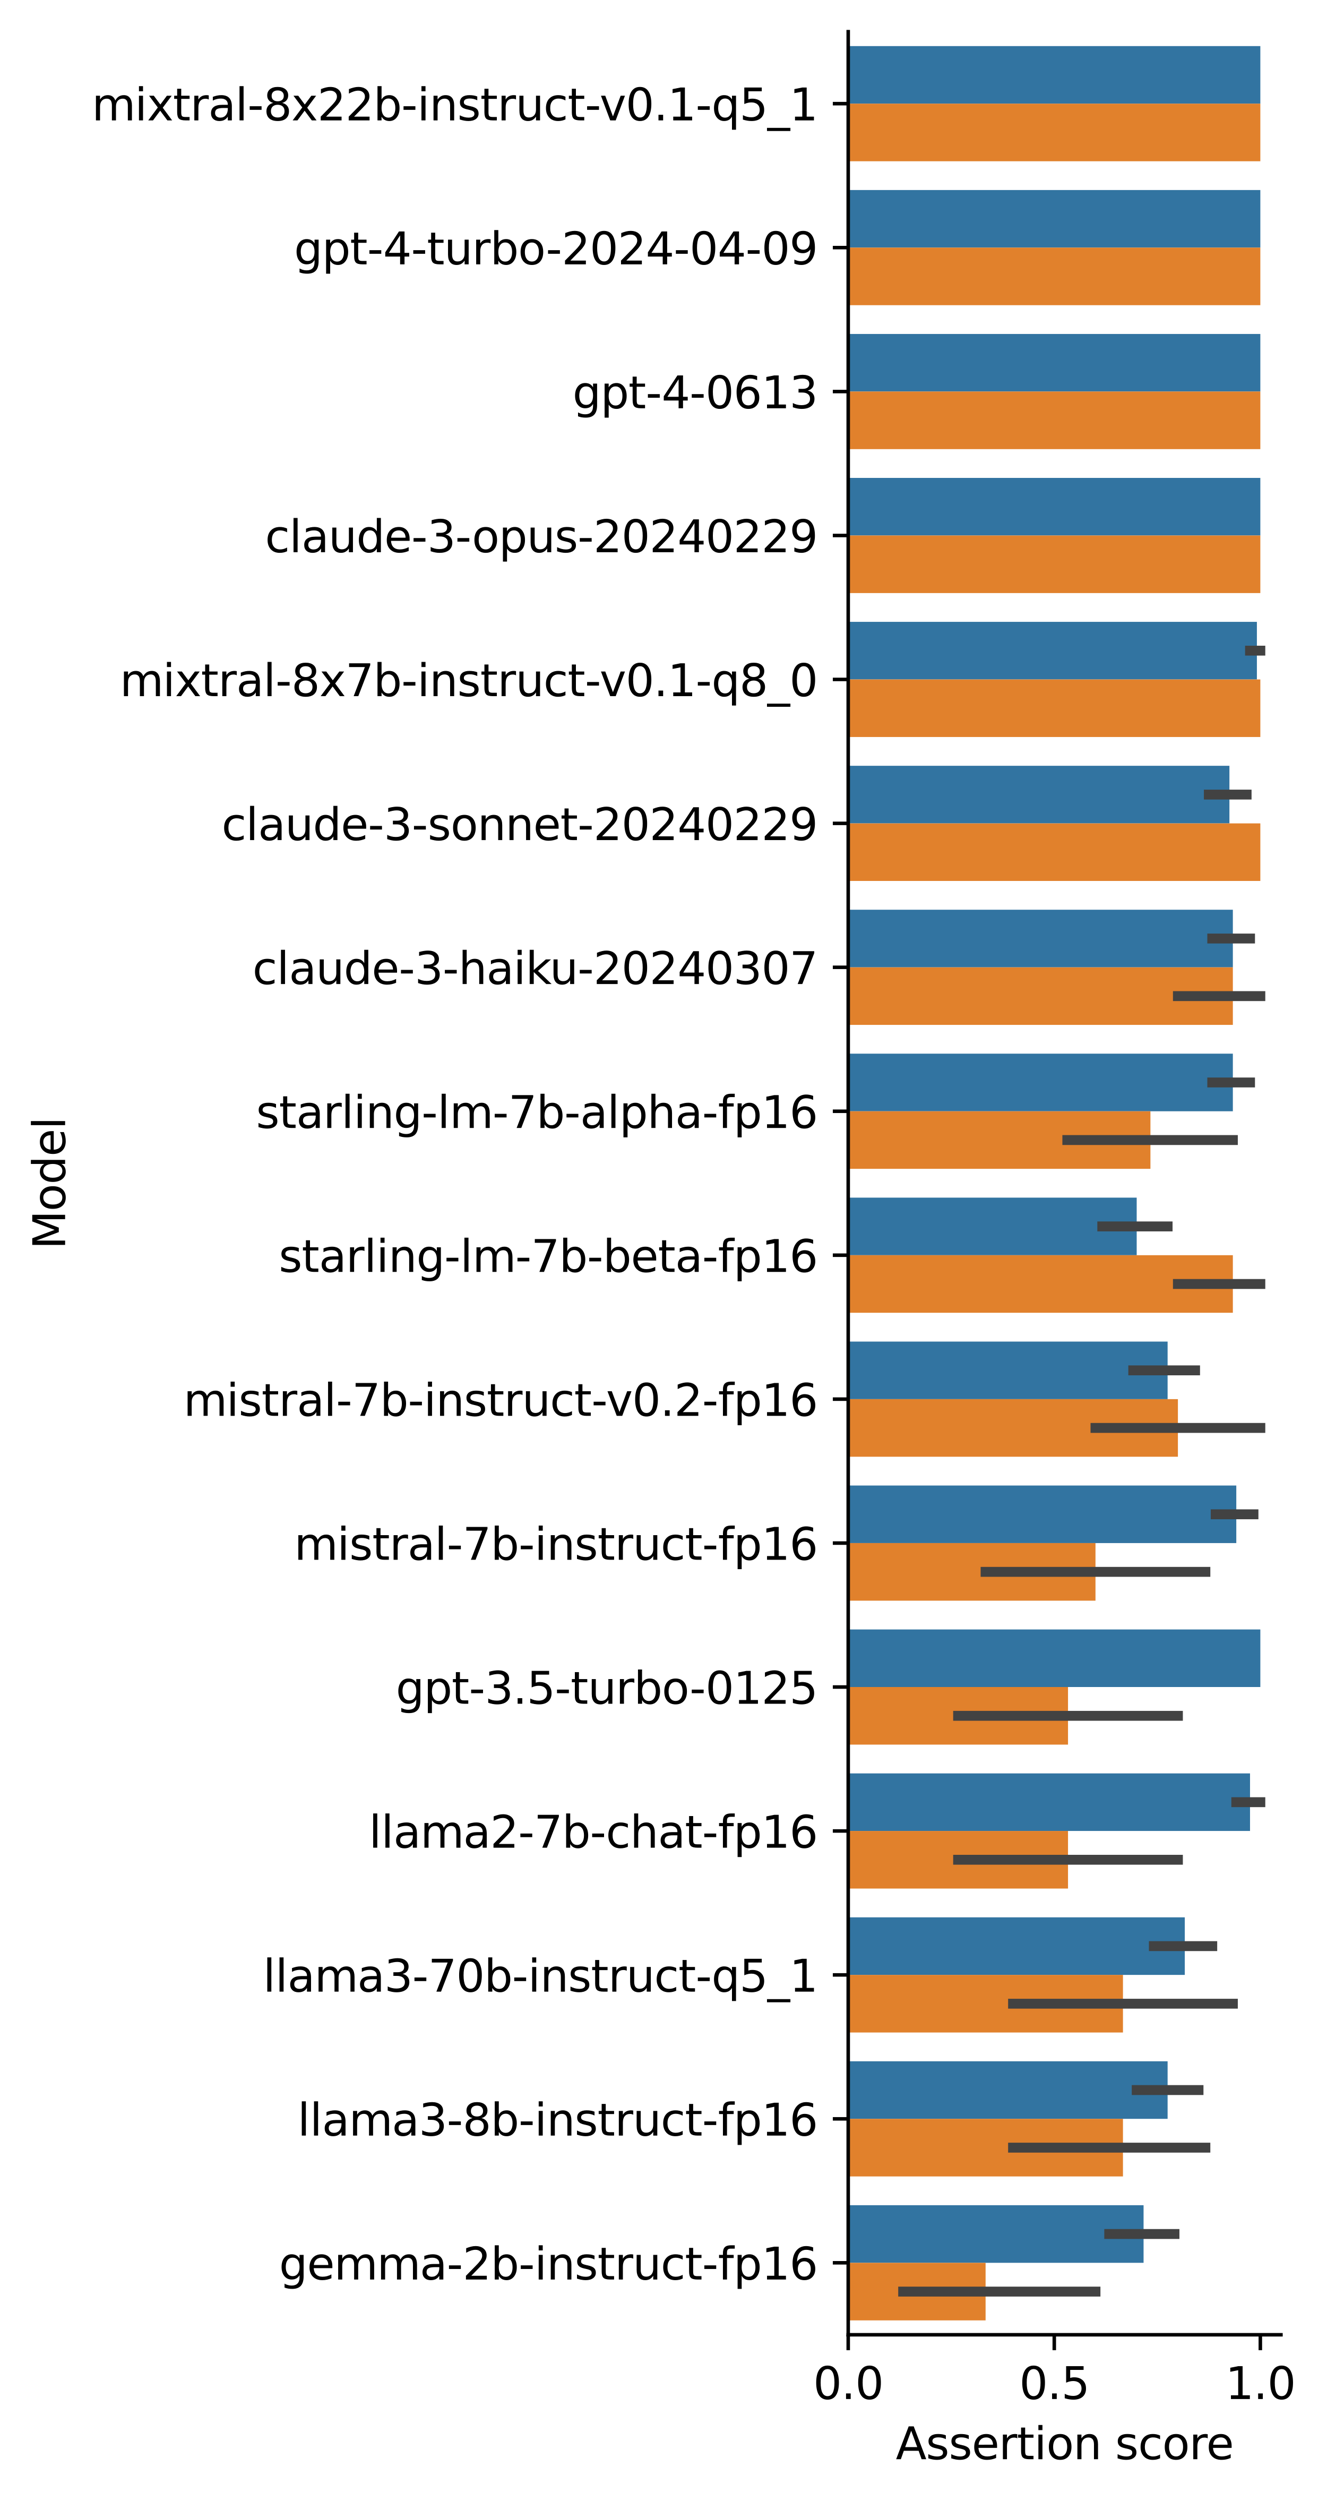 <?xml version="1.0" encoding="utf-8" standalone="no"?>
<!DOCTYPE svg PUBLIC "-//W3C//DTD SVG 1.1//EN"
  "http://www.w3.org/Graphics/SVG/1.1/DTD/svg11.dtd">
<svg xmlns:xlink="http://www.w3.org/1999/xlink" width="301.603pt" height="567.996pt" viewBox="0 0 301.603 567.996" xmlns="http://www.w3.org/2000/svg" version="1.1">
 <defs>
  <style type="text/css">*{stroke-linejoin: round; stroke-linecap: butt}</style>
 </defs>
 <g id="figure_1">
  <g id="patch_1">
   <path d="M 0 567.996 
L 301.603 567.996 
L 301.603 0 
L 0 0 
z
" style="fill: #ffffff"/>
  </g>
  <g id="axes_1">
   <g id="patch_2">
    <path d="M 192.784 530.44 
L 291.134 530.44 
L 291.134 7.2 
L 192.784 7.2 
z
" style="fill: #ffffff"/>
   </g>
   <g id="patch_3">
    <path d="M 192.784 10.47 
L 286.451 10.47 
L 286.451 23.551 
L 192.784 23.551 
z
" clip-path="url(#p55abc0e330)" style="fill: #3274a1"/>
   </g>
   <g id="patch_4">
    <path d="M 192.784 43.173 
L 286.451 43.173 
L 286.451 56.254 
L 192.784 56.254 
z
" clip-path="url(#p55abc0e330)" style="fill: #3274a1"/>
   </g>
   <g id="patch_5">
    <path d="M 192.784 75.875 
L 286.451 75.875 
L 286.451 88.956 
L 192.784 88.956 
z
" clip-path="url(#p55abc0e330)" style="fill: #3274a1"/>
   </g>
   <g id="patch_6">
    <path d="M 192.784 108.578 
L 286.451 108.578 
L 286.451 121.659 
L 192.784 121.659 
z
" clip-path="url(#p55abc0e330)" style="fill: #3274a1"/>
   </g>
   <g id="patch_7">
    <path d="M 192.784 141.28 
L 285.67 141.28 
L 285.67 154.361 
L 192.784 154.361 
z
" clip-path="url(#p55abc0e330)" style="fill: #3274a1"/>
   </g>
   <g id="patch_8">
    <path d="M 192.784 173.983 
L 279.426 173.983 
L 279.426 187.064 
L 192.784 187.064 
z
" clip-path="url(#p55abc0e330)" style="fill: #3274a1"/>
   </g>
   <g id="patch_9">
    <path d="M 192.784 206.685 
L 280.207 206.685 
L 280.207 219.766 
L 192.784 219.766 
z
" clip-path="url(#p55abc0e330)" style="fill: #3274a1"/>
   </g>
   <g id="patch_10">
    <path d="M 192.784 239.388 
L 280.207 239.388 
L 280.207 252.469 
L 192.784 252.469 
z
" clip-path="url(#p55abc0e330)" style="fill: #3274a1"/>
   </g>
   <g id="patch_11">
    <path d="M 192.784 272.09 
L 258.351 272.09 
L 258.351 285.171 
L 192.784 285.171 
z
" clip-path="url(#p55abc0e330)" style="fill: #3274a1"/>
   </g>
   <g id="patch_12">
    <path d="M 192.784 304.793 
L 265.376 304.793 
L 265.376 317.874 
L 192.784 317.874 
z
" clip-path="url(#p55abc0e330)" style="fill: #3274a1"/>
   </g>
   <g id="patch_13">
    <path d="M 192.784 337.495 
L 280.987 337.495 
L 280.987 350.576 
L 192.784 350.576 
z
" clip-path="url(#p55abc0e330)" style="fill: #3274a1"/>
   </g>
   <g id="patch_14">
    <path d="M 192.784 370.198 
L 286.451 370.198 
L 286.451 383.279 
L 192.784 383.279 
z
" clip-path="url(#p55abc0e330)" style="fill: #3274a1"/>
   </g>
   <g id="patch_15">
    <path d="M 192.784 402.9 
L 284.109 402.9 
L 284.109 415.981 
L 192.784 415.981 
z
" clip-path="url(#p55abc0e330)" style="fill: #3274a1"/>
   </g>
   <g id="patch_16">
    <path d="M 192.784 435.603 
L 269.279 435.603 
L 269.279 448.684 
L 192.784 448.684 
z
" clip-path="url(#p55abc0e330)" style="fill: #3274a1"/>
   </g>
   <g id="patch_17">
    <path d="M 192.784 468.305 
L 265.376 468.305 
L 265.376 481.386 
L 192.784 481.386 
z
" clip-path="url(#p55abc0e330)" style="fill: #3274a1"/>
   </g>
   <g id="patch_18">
    <path d="M 192.784 501.008 
L 259.912 501.008 
L 259.912 514.089 
L 192.784 514.089 
z
" clip-path="url(#p55abc0e330)" style="fill: #3274a1"/>
   </g>
   <g id="patch_19">
    <path d="M 192.784 23.551 
L 286.451 23.551 
L 286.451 36.632 
L 192.784 36.632 
z
" clip-path="url(#p55abc0e330)" style="fill: #e1812c"/>
   </g>
   <g id="patch_20">
    <path d="M 192.784 56.254 
L 286.451 56.254 
L 286.451 69.335 
L 192.784 69.335 
z
" clip-path="url(#p55abc0e330)" style="fill: #e1812c"/>
   </g>
   <g id="patch_21">
    <path d="M 192.784 88.956 
L 286.451 88.956 
L 286.451 102.037 
L 192.784 102.037 
z
" clip-path="url(#p55abc0e330)" style="fill: #e1812c"/>
   </g>
   <g id="patch_22">
    <path d="M 192.784 121.659 
L 286.451 121.659 
L 286.451 134.74 
L 192.784 134.74 
z
" clip-path="url(#p55abc0e330)" style="fill: #e1812c"/>
   </g>
   <g id="patch_23">
    <path d="M 192.784 154.361 
L 286.451 154.361 
L 286.451 167.442 
L 192.784 167.442 
z
" clip-path="url(#p55abc0e330)" style="fill: #e1812c"/>
   </g>
   <g id="patch_24">
    <path d="M 192.784 187.064 
L 286.451 187.064 
L 286.451 200.145 
L 192.784 200.145 
z
" clip-path="url(#p55abc0e330)" style="fill: #e1812c"/>
   </g>
   <g id="patch_25">
    <path d="M 192.784 219.766 
L 280.207 219.766 
L 280.207 232.847 
L 192.784 232.847 
z
" clip-path="url(#p55abc0e330)" style="fill: #e1812c"/>
   </g>
   <g id="patch_26">
    <path d="M 192.784 252.469 
L 261.473 252.469 
L 261.473 265.55 
L 192.784 265.55 
z
" clip-path="url(#p55abc0e330)" style="fill: #e1812c"/>
   </g>
   <g id="patch_27">
    <path d="M 192.784 285.171 
L 280.207 285.171 
L 280.207 298.252 
L 192.784 298.252 
z
" clip-path="url(#p55abc0e330)" style="fill: #e1812c"/>
   </g>
   <g id="patch_28">
    <path d="M 192.784 317.874 
L 267.718 317.874 
L 267.718 330.955 
L 192.784 330.955 
z
" clip-path="url(#p55abc0e330)" style="fill: #e1812c"/>
   </g>
   <g id="patch_29">
    <path d="M 192.784 350.576 
L 248.984 350.576 
L 248.984 363.657 
L 192.784 363.657 
z
" clip-path="url(#p55abc0e330)" style="fill: #e1812c"/>
   </g>
   <g id="patch_30">
    <path d="M 192.784 383.279 
L 242.74 383.279 
L 242.74 396.36 
L 192.784 396.36 
z
" clip-path="url(#p55abc0e330)" style="fill: #e1812c"/>
   </g>
   <g id="patch_31">
    <path d="M 192.784 415.981 
L 242.74 415.981 
L 242.74 429.062 
L 192.784 429.062 
z
" clip-path="url(#p55abc0e330)" style="fill: #e1812c"/>
   </g>
   <g id="patch_32">
    <path d="M 192.784 448.684 
L 255.229 448.684 
L 255.229 461.765 
L 192.784 461.765 
z
" clip-path="url(#p55abc0e330)" style="fill: #e1812c"/>
   </g>
   <g id="patch_33">
    <path d="M 192.784 481.386 
L 255.229 481.386 
L 255.229 494.467 
L 192.784 494.467 
z
" clip-path="url(#p55abc0e330)" style="fill: #e1812c"/>
   </g>
   <g id="patch_34">
    <path d="M 192.784 514.089 
L 224.007 514.089 
L 224.007 527.17 
L 192.784 527.17 
z
" clip-path="url(#p55abc0e330)" style="fill: #e1812c"/>
   </g>
   <g id="matplotlib.axis_1">
    <g id="xtick_1">
     <g id="line2d_1">
      <defs>
       <path id="md6f1e2f318" d="M 0 0 
L 0 3.5 
" style="stroke: #000000; stroke-width: 0.8"/>
      </defs>
      <g>
       <use xlink:href="#md6f1e2f318" x="192.784" y="530.44" style="stroke: #000000; stroke-width: 0.8"/>
      </g>
     </g>
     <g id="text_1">
      <!-- 0.0 -->
      <g transform="translate(184.833 545.038) scale(0.1 -0.1)">
       <defs>
        <path id="DejaVuSans-30" d="M 2034 4250 
Q 1547 4250 1301 3770 
Q 1056 3291 1056 2328 
Q 1056 1369 1301 889 
Q 1547 409 2034 409 
Q 2525 409 2770 889 
Q 3016 1369 3016 2328 
Q 3016 3291 2770 3770 
Q 2525 4250 2034 4250 
z
M 2034 4750 
Q 2819 4750 3233 4129 
Q 3647 3509 3647 2328 
Q 3647 1150 3233 529 
Q 2819 -91 2034 -91 
Q 1250 -91 836 529 
Q 422 1150 422 2328 
Q 422 3509 836 4129 
Q 1250 4750 2034 4750 
z
" transform="scale(0.016)"/>
        <path id="DejaVuSans-2e" d="M 684 794 
L 1344 794 
L 1344 0 
L 684 0 
L 684 794 
z
" transform="scale(0.016)"/>
       </defs>
       <use xlink:href="#DejaVuSans-30"/>
       <use xlink:href="#DejaVuSans-2e" x="63.623"/>
       <use xlink:href="#DejaVuSans-30" x="95.41"/>
      </g>
     </g>
    </g>
    <g id="xtick_2">
     <g id="line2d_2">
      <g>
       <use xlink:href="#md6f1e2f318" x="239.618" y="530.44" style="stroke: #000000; stroke-width: 0.8"/>
      </g>
     </g>
     <g id="text_2">
      <!-- 0.5 -->
      <g transform="translate(231.666 545.038) scale(0.1 -0.1)">
       <defs>
        <path id="DejaVuSans-35" d="M 691 4666 
L 3169 4666 
L 3169 4134 
L 1269 4134 
L 1269 2991 
Q 1406 3038 1543 3061 
Q 1681 3084 1819 3084 
Q 2600 3084 3056 2656 
Q 3513 2228 3513 1497 
Q 3513 744 3044 326 
Q 2575 -91 1722 -91 
Q 1428 -91 1123 -41 
Q 819 9 494 109 
L 494 744 
Q 775 591 1075 516 
Q 1375 441 1709 441 
Q 2250 441 2565 725 
Q 2881 1009 2881 1497 
Q 2881 1984 2565 2268 
Q 2250 2553 1709 2553 
Q 1456 2553 1204 2497 
Q 953 2441 691 2322 
L 691 4666 
z
" transform="scale(0.016)"/>
       </defs>
       <use xlink:href="#DejaVuSans-30"/>
       <use xlink:href="#DejaVuSans-2e" x="63.623"/>
       <use xlink:href="#DejaVuSans-35" x="95.41"/>
      </g>
     </g>
    </g>
    <g id="xtick_3">
     <g id="line2d_3">
      <g>
       <use xlink:href="#md6f1e2f318" x="286.451" y="530.44" style="stroke: #000000; stroke-width: 0.8"/>
      </g>
     </g>
     <g id="text_3">
      <!-- 1.0 -->
      <g transform="translate(278.499 545.038) scale(0.1 -0.1)">
       <defs>
        <path id="DejaVuSans-31" d="M 794 531 
L 1825 531 
L 1825 4091 
L 703 3866 
L 703 4441 
L 1819 4666 
L 2450 4666 
L 2450 531 
L 3481 531 
L 3481 0 
L 794 0 
L 794 531 
z
" transform="scale(0.016)"/>
       </defs>
       <use xlink:href="#DejaVuSans-31"/>
       <use xlink:href="#DejaVuSans-2e" x="63.623"/>
       <use xlink:href="#DejaVuSans-30" x="95.41"/>
      </g>
     </g>
    </g>
    <g id="text_4">
     <!-- Assertion score -->
     <g transform="translate(203.598 558.717) scale(0.1 -0.1)">
      <defs>
       <path id="DejaVuSans-41" d="M 2188 4044 
L 1331 1722 
L 3047 1722 
L 2188 4044 
z
M 1831 4666 
L 2547 4666 
L 4325 0 
L 3669 0 
L 3244 1197 
L 1141 1197 
L 716 0 
L 50 0 
L 1831 4666 
z
" transform="scale(0.016)"/>
       <path id="DejaVuSans-73" d="M 2834 3397 
L 2834 2853 
Q 2591 2978 2328 3040 
Q 2066 3103 1784 3103 
Q 1356 3103 1142 2972 
Q 928 2841 928 2578 
Q 928 2378 1081 2264 
Q 1234 2150 1697 2047 
L 1894 2003 
Q 2506 1872 2764 1633 
Q 3022 1394 3022 966 
Q 3022 478 2636 193 
Q 2250 -91 1575 -91 
Q 1294 -91 989 -36 
Q 684 19 347 128 
L 347 722 
Q 666 556 975 473 
Q 1284 391 1588 391 
Q 1994 391 2212 530 
Q 2431 669 2431 922 
Q 2431 1156 2273 1281 
Q 2116 1406 1581 1522 
L 1381 1569 
Q 847 1681 609 1914 
Q 372 2147 372 2553 
Q 372 3047 722 3315 
Q 1072 3584 1716 3584 
Q 2034 3584 2315 3537 
Q 2597 3491 2834 3397 
z
" transform="scale(0.016)"/>
       <path id="DejaVuSans-65" d="M 3597 1894 
L 3597 1613 
L 953 1613 
Q 991 1019 1311 708 
Q 1631 397 2203 397 
Q 2534 397 2845 478 
Q 3156 559 3463 722 
L 3463 178 
Q 3153 47 2828 -22 
Q 2503 -91 2169 -91 
Q 1331 -91 842 396 
Q 353 884 353 1716 
Q 353 2575 817 3079 
Q 1281 3584 2069 3584 
Q 2775 3584 3186 3129 
Q 3597 2675 3597 1894 
z
M 3022 2063 
Q 3016 2534 2758 2815 
Q 2500 3097 2075 3097 
Q 1594 3097 1305 2825 
Q 1016 2553 972 2059 
L 3022 2063 
z
" transform="scale(0.016)"/>
       <path id="DejaVuSans-72" d="M 2631 2963 
Q 2534 3019 2420 3045 
Q 2306 3072 2169 3072 
Q 1681 3072 1420 2755 
Q 1159 2438 1159 1844 
L 1159 0 
L 581 0 
L 581 3500 
L 1159 3500 
L 1159 2956 
Q 1341 3275 1631 3429 
Q 1922 3584 2338 3584 
Q 2397 3584 2469 3576 
Q 2541 3569 2628 3553 
L 2631 2963 
z
" transform="scale(0.016)"/>
       <path id="DejaVuSans-74" d="M 1172 4494 
L 1172 3500 
L 2356 3500 
L 2356 3053 
L 1172 3053 
L 1172 1153 
Q 1172 725 1289 603 
Q 1406 481 1766 481 
L 2356 481 
L 2356 0 
L 1766 0 
Q 1100 0 847 248 
Q 594 497 594 1153 
L 594 3053 
L 172 3053 
L 172 3500 
L 594 3500 
L 594 4494 
L 1172 4494 
z
" transform="scale(0.016)"/>
       <path id="DejaVuSans-69" d="M 603 3500 
L 1178 3500 
L 1178 0 
L 603 0 
L 603 3500 
z
M 603 4863 
L 1178 4863 
L 1178 4134 
L 603 4134 
L 603 4863 
z
" transform="scale(0.016)"/>
       <path id="DejaVuSans-6f" d="M 1959 3097 
Q 1497 3097 1228 2736 
Q 959 2375 959 1747 
Q 959 1119 1226 758 
Q 1494 397 1959 397 
Q 2419 397 2687 759 
Q 2956 1122 2956 1747 
Q 2956 2369 2687 2733 
Q 2419 3097 1959 3097 
z
M 1959 3584 
Q 2709 3584 3137 3096 
Q 3566 2609 3566 1747 
Q 3566 888 3137 398 
Q 2709 -91 1959 -91 
Q 1206 -91 779 398 
Q 353 888 353 1747 
Q 353 2609 779 3096 
Q 1206 3584 1959 3584 
z
" transform="scale(0.016)"/>
       <path id="DejaVuSans-6e" d="M 3513 2113 
L 3513 0 
L 2938 0 
L 2938 2094 
Q 2938 2591 2744 2837 
Q 2550 3084 2163 3084 
Q 1697 3084 1428 2787 
Q 1159 2491 1159 1978 
L 1159 0 
L 581 0 
L 581 3500 
L 1159 3500 
L 1159 2956 
Q 1366 3272 1645 3428 
Q 1925 3584 2291 3584 
Q 2894 3584 3203 3211 
Q 3513 2838 3513 2113 
z
" transform="scale(0.016)"/>
       <path id="DejaVuSans-20" transform="scale(0.016)"/>
       <path id="DejaVuSans-63" d="M 3122 3366 
L 3122 2828 
Q 2878 2963 2633 3030 
Q 2388 3097 2138 3097 
Q 1578 3097 1268 2742 
Q 959 2388 959 1747 
Q 959 1106 1268 751 
Q 1578 397 2138 397 
Q 2388 397 2633 464 
Q 2878 531 3122 666 
L 3122 134 
Q 2881 22 2623 -34 
Q 2366 -91 2075 -91 
Q 1284 -91 818 406 
Q 353 903 353 1747 
Q 353 2603 823 3093 
Q 1294 3584 2113 3584 
Q 2378 3584 2631 3529 
Q 2884 3475 3122 3366 
z
" transform="scale(0.016)"/>
      </defs>
      <use xlink:href="#DejaVuSans-41"/>
      <use xlink:href="#DejaVuSans-73" x="68.408"/>
      <use xlink:href="#DejaVuSans-73" x="120.508"/>
      <use xlink:href="#DejaVuSans-65" x="172.607"/>
      <use xlink:href="#DejaVuSans-72" x="234.131"/>
      <use xlink:href="#DejaVuSans-74" x="275.244"/>
      <use xlink:href="#DejaVuSans-69" x="314.453"/>
      <use xlink:href="#DejaVuSans-6f" x="342.236"/>
      <use xlink:href="#DejaVuSans-6e" x="403.418"/>
      <use xlink:href="#DejaVuSans-20" x="466.797"/>
      <use xlink:href="#DejaVuSans-73" x="498.584"/>
      <use xlink:href="#DejaVuSans-63" x="550.684"/>
      <use xlink:href="#DejaVuSans-6f" x="605.664"/>
      <use xlink:href="#DejaVuSans-72" x="666.846"/>
      <use xlink:href="#DejaVuSans-65" x="705.709"/>
     </g>
    </g>
   </g>
   <g id="matplotlib.axis_2">
    <g id="ytick_1">
     <g id="line2d_4">
      <defs>
       <path id="mdade29f414" d="M 0 0 
L -3.5 0 
" style="stroke: #000000; stroke-width: 0.8"/>
      </defs>
      <g>
       <use xlink:href="#mdade29f414" x="192.784" y="23.551" style="stroke: #000000; stroke-width: 0.8"/>
      </g>
     </g>
     <g id="text_5">
      <!-- mixtral-8x22b-instruct-v0.1-q5_1 -->
      <g transform="translate(20.878 27.35) scale(0.1 -0.1)">
       <defs>
        <path id="DejaVuSans-6d" d="M 3328 2828 
Q 3544 3216 3844 3400 
Q 4144 3584 4550 3584 
Q 5097 3584 5394 3201 
Q 5691 2819 5691 2113 
L 5691 0 
L 5113 0 
L 5113 2094 
Q 5113 2597 4934 2840 
Q 4756 3084 4391 3084 
Q 3944 3084 3684 2787 
Q 3425 2491 3425 1978 
L 3425 0 
L 2847 0 
L 2847 2094 
Q 2847 2600 2669 2842 
Q 2491 3084 2119 3084 
Q 1678 3084 1418 2786 
Q 1159 2488 1159 1978 
L 1159 0 
L 581 0 
L 581 3500 
L 1159 3500 
L 1159 2956 
Q 1356 3278 1631 3431 
Q 1906 3584 2284 3584 
Q 2666 3584 2933 3390 
Q 3200 3197 3328 2828 
z
" transform="scale(0.016)"/>
        <path id="DejaVuSans-78" d="M 3513 3500 
L 2247 1797 
L 3578 0 
L 2900 0 
L 1881 1375 
L 863 0 
L 184 0 
L 1544 1831 
L 300 3500 
L 978 3500 
L 1906 2253 
L 2834 3500 
L 3513 3500 
z
" transform="scale(0.016)"/>
        <path id="DejaVuSans-61" d="M 2194 1759 
Q 1497 1759 1228 1600 
Q 959 1441 959 1056 
Q 959 750 1161 570 
Q 1363 391 1709 391 
Q 2188 391 2477 730 
Q 2766 1069 2766 1631 
L 2766 1759 
L 2194 1759 
z
M 3341 1997 
L 3341 0 
L 2766 0 
L 2766 531 
Q 2569 213 2275 61 
Q 1981 -91 1556 -91 
Q 1019 -91 701 211 
Q 384 513 384 1019 
Q 384 1609 779 1909 
Q 1175 2209 1959 2209 
L 2766 2209 
L 2766 2266 
Q 2766 2663 2505 2880 
Q 2244 3097 1772 3097 
Q 1472 3097 1187 3025 
Q 903 2953 641 2809 
L 641 3341 
Q 956 3463 1253 3523 
Q 1550 3584 1831 3584 
Q 2591 3584 2966 3190 
Q 3341 2797 3341 1997 
z
" transform="scale(0.016)"/>
        <path id="DejaVuSans-6c" d="M 603 4863 
L 1178 4863 
L 1178 0 
L 603 0 
L 603 4863 
z
" transform="scale(0.016)"/>
        <path id="DejaVuSans-2d" d="M 313 2009 
L 1997 2009 
L 1997 1497 
L 313 1497 
L 313 2009 
z
" transform="scale(0.016)"/>
        <path id="DejaVuSans-38" d="M 2034 2216 
Q 1584 2216 1326 1975 
Q 1069 1734 1069 1313 
Q 1069 891 1326 650 
Q 1584 409 2034 409 
Q 2484 409 2743 651 
Q 3003 894 3003 1313 
Q 3003 1734 2745 1975 
Q 2488 2216 2034 2216 
z
M 1403 2484 
Q 997 2584 770 2862 
Q 544 3141 544 3541 
Q 544 4100 942 4425 
Q 1341 4750 2034 4750 
Q 2731 4750 3128 4425 
Q 3525 4100 3525 3541 
Q 3525 3141 3298 2862 
Q 3072 2584 2669 2484 
Q 3125 2378 3379 2068 
Q 3634 1759 3634 1313 
Q 3634 634 3220 271 
Q 2806 -91 2034 -91 
Q 1263 -91 848 271 
Q 434 634 434 1313 
Q 434 1759 690 2068 
Q 947 2378 1403 2484 
z
M 1172 3481 
Q 1172 3119 1398 2916 
Q 1625 2713 2034 2713 
Q 2441 2713 2670 2916 
Q 2900 3119 2900 3481 
Q 2900 3844 2670 4047 
Q 2441 4250 2034 4250 
Q 1625 4250 1398 4047 
Q 1172 3844 1172 3481 
z
" transform="scale(0.016)"/>
        <path id="DejaVuSans-32" d="M 1228 531 
L 3431 531 
L 3431 0 
L 469 0 
L 469 531 
Q 828 903 1448 1529 
Q 2069 2156 2228 2338 
Q 2531 2678 2651 2914 
Q 2772 3150 2772 3378 
Q 2772 3750 2511 3984 
Q 2250 4219 1831 4219 
Q 1534 4219 1204 4116 
Q 875 4013 500 3803 
L 500 4441 
Q 881 4594 1212 4672 
Q 1544 4750 1819 4750 
Q 2544 4750 2975 4387 
Q 3406 4025 3406 3419 
Q 3406 3131 3298 2873 
Q 3191 2616 2906 2266 
Q 2828 2175 2409 1742 
Q 1991 1309 1228 531 
z
" transform="scale(0.016)"/>
        <path id="DejaVuSans-62" d="M 3116 1747 
Q 3116 2381 2855 2742 
Q 2594 3103 2138 3103 
Q 1681 3103 1420 2742 
Q 1159 2381 1159 1747 
Q 1159 1113 1420 752 
Q 1681 391 2138 391 
Q 2594 391 2855 752 
Q 3116 1113 3116 1747 
z
M 1159 2969 
Q 1341 3281 1617 3432 
Q 1894 3584 2278 3584 
Q 2916 3584 3314 3078 
Q 3713 2572 3713 1747 
Q 3713 922 3314 415 
Q 2916 -91 2278 -91 
Q 1894 -91 1617 61 
Q 1341 213 1159 525 
L 1159 0 
L 581 0 
L 581 4863 
L 1159 4863 
L 1159 2969 
z
" transform="scale(0.016)"/>
        <path id="DejaVuSans-75" d="M 544 1381 
L 544 3500 
L 1119 3500 
L 1119 1403 
Q 1119 906 1312 657 
Q 1506 409 1894 409 
Q 2359 409 2629 706 
Q 2900 1003 2900 1516 
L 2900 3500 
L 3475 3500 
L 3475 0 
L 2900 0 
L 2900 538 
Q 2691 219 2414 64 
Q 2138 -91 1772 -91 
Q 1169 -91 856 284 
Q 544 659 544 1381 
z
M 1991 3584 
L 1991 3584 
z
" transform="scale(0.016)"/>
        <path id="DejaVuSans-76" d="M 191 3500 
L 800 3500 
L 1894 563 
L 2988 3500 
L 3597 3500 
L 2284 0 
L 1503 0 
L 191 3500 
z
" transform="scale(0.016)"/>
        <path id="DejaVuSans-71" d="M 947 1747 
Q 947 1113 1208 752 
Q 1469 391 1925 391 
Q 2381 391 2643 752 
Q 2906 1113 2906 1747 
Q 2906 2381 2643 2742 
Q 2381 3103 1925 3103 
Q 1469 3103 1208 2742 
Q 947 2381 947 1747 
z
M 2906 525 
Q 2725 213 2448 61 
Q 2172 -91 1784 -91 
Q 1150 -91 751 415 
Q 353 922 353 1747 
Q 353 2572 751 3078 
Q 1150 3584 1784 3584 
Q 2172 3584 2448 3432 
Q 2725 3281 2906 2969 
L 2906 3500 
L 3481 3500 
L 3481 -1331 
L 2906 -1331 
L 2906 525 
z
" transform="scale(0.016)"/>
        <path id="DejaVuSans-5f" d="M 3263 -1063 
L 3263 -1509 
L -63 -1509 
L -63 -1063 
L 3263 -1063 
z
" transform="scale(0.016)"/>
       </defs>
       <use xlink:href="#DejaVuSans-6d"/>
       <use xlink:href="#DejaVuSans-69" x="97.412"/>
       <use xlink:href="#DejaVuSans-78" x="125.195"/>
       <use xlink:href="#DejaVuSans-74" x="184.375"/>
       <use xlink:href="#DejaVuSans-72" x="223.584"/>
       <use xlink:href="#DejaVuSans-61" x="264.697"/>
       <use xlink:href="#DejaVuSans-6c" x="325.977"/>
       <use xlink:href="#DejaVuSans-2d" x="353.76"/>
       <use xlink:href="#DejaVuSans-38" x="389.844"/>
       <use xlink:href="#DejaVuSans-78" x="453.467"/>
       <use xlink:href="#DejaVuSans-32" x="512.646"/>
       <use xlink:href="#DejaVuSans-32" x="576.27"/>
       <use xlink:href="#DejaVuSans-62" x="639.893"/>
       <use xlink:href="#DejaVuSans-2d" x="703.369"/>
       <use xlink:href="#DejaVuSans-69" x="739.453"/>
       <use xlink:href="#DejaVuSans-6e" x="767.236"/>
       <use xlink:href="#DejaVuSans-73" x="830.615"/>
       <use xlink:href="#DejaVuSans-74" x="882.715"/>
       <use xlink:href="#DejaVuSans-72" x="921.924"/>
       <use xlink:href="#DejaVuSans-75" x="963.037"/>
       <use xlink:href="#DejaVuSans-63" x="1026.416"/>
       <use xlink:href="#DejaVuSans-74" x="1081.396"/>
       <use xlink:href="#DejaVuSans-2d" x="1120.605"/>
       <use xlink:href="#DejaVuSans-76" x="1154.064"/>
       <use xlink:href="#DejaVuSans-30" x="1213.244"/>
       <use xlink:href="#DejaVuSans-2e" x="1276.867"/>
       <use xlink:href="#DejaVuSans-31" x="1308.654"/>
       <use xlink:href="#DejaVuSans-2d" x="1372.277"/>
       <use xlink:href="#DejaVuSans-71" x="1408.361"/>
       <use xlink:href="#DejaVuSans-35" x="1471.838"/>
       <use xlink:href="#DejaVuSans-5f" x="1535.461"/>
       <use xlink:href="#DejaVuSans-31" x="1585.461"/>
      </g>
     </g>
    </g>
    <g id="ytick_2">
     <g id="line2d_5">
      <g>
       <use xlink:href="#mdade29f414" x="192.784" y="56.254" style="stroke: #000000; stroke-width: 0.8"/>
      </g>
     </g>
     <g id="text_6">
      <!-- gpt-4-turbo-2024-04-09 -->
      <g transform="translate(66.842 60.053) scale(0.1 -0.1)">
       <defs>
        <path id="DejaVuSans-67" d="M 2906 1791 
Q 2906 2416 2648 2759 
Q 2391 3103 1925 3103 
Q 1463 3103 1205 2759 
Q 947 2416 947 1791 
Q 947 1169 1205 825 
Q 1463 481 1925 481 
Q 2391 481 2648 825 
Q 2906 1169 2906 1791 
z
M 3481 434 
Q 3481 -459 3084 -895 
Q 2688 -1331 1869 -1331 
Q 1566 -1331 1297 -1286 
Q 1028 -1241 775 -1147 
L 775 -588 
Q 1028 -725 1275 -790 
Q 1522 -856 1778 -856 
Q 2344 -856 2625 -561 
Q 2906 -266 2906 331 
L 2906 616 
Q 2728 306 2450 153 
Q 2172 0 1784 0 
Q 1141 0 747 490 
Q 353 981 353 1791 
Q 353 2603 747 3093 
Q 1141 3584 1784 3584 
Q 2172 3584 2450 3431 
Q 2728 3278 2906 2969 
L 2906 3500 
L 3481 3500 
L 3481 434 
z
" transform="scale(0.016)"/>
        <path id="DejaVuSans-70" d="M 1159 525 
L 1159 -1331 
L 581 -1331 
L 581 3500 
L 1159 3500 
L 1159 2969 
Q 1341 3281 1617 3432 
Q 1894 3584 2278 3584 
Q 2916 3584 3314 3078 
Q 3713 2572 3713 1747 
Q 3713 922 3314 415 
Q 2916 -91 2278 -91 
Q 1894 -91 1617 61 
Q 1341 213 1159 525 
z
M 3116 1747 
Q 3116 2381 2855 2742 
Q 2594 3103 2138 3103 
Q 1681 3103 1420 2742 
Q 1159 2381 1159 1747 
Q 1159 1113 1420 752 
Q 1681 391 2138 391 
Q 2594 391 2855 752 
Q 3116 1113 3116 1747 
z
" transform="scale(0.016)"/>
        <path id="DejaVuSans-34" d="M 2419 4116 
L 825 1625 
L 2419 1625 
L 2419 4116 
z
M 2253 4666 
L 3047 4666 
L 3047 1625 
L 3713 1625 
L 3713 1100 
L 3047 1100 
L 3047 0 
L 2419 0 
L 2419 1100 
L 313 1100 
L 313 1709 
L 2253 4666 
z
" transform="scale(0.016)"/>
        <path id="DejaVuSans-39" d="M 703 97 
L 703 672 
Q 941 559 1184 500 
Q 1428 441 1663 441 
Q 2288 441 2617 861 
Q 2947 1281 2994 2138 
Q 2813 1869 2534 1725 
Q 2256 1581 1919 1581 
Q 1219 1581 811 2004 
Q 403 2428 403 3163 
Q 403 3881 828 4315 
Q 1253 4750 1959 4750 
Q 2769 4750 3195 4129 
Q 3622 3509 3622 2328 
Q 3622 1225 3098 567 
Q 2575 -91 1691 -91 
Q 1453 -91 1209 -44 
Q 966 3 703 97 
z
M 1959 2075 
Q 2384 2075 2632 2365 
Q 2881 2656 2881 3163 
Q 2881 3666 2632 3958 
Q 2384 4250 1959 4250 
Q 1534 4250 1286 3958 
Q 1038 3666 1038 3163 
Q 1038 2656 1286 2365 
Q 1534 2075 1959 2075 
z
" transform="scale(0.016)"/>
       </defs>
       <use xlink:href="#DejaVuSans-67"/>
       <use xlink:href="#DejaVuSans-70" x="63.477"/>
       <use xlink:href="#DejaVuSans-74" x="126.953"/>
       <use xlink:href="#DejaVuSans-2d" x="166.162"/>
       <use xlink:href="#DejaVuSans-34" x="202.246"/>
       <use xlink:href="#DejaVuSans-2d" x="265.869"/>
       <use xlink:href="#DejaVuSans-74" x="301.953"/>
       <use xlink:href="#DejaVuSans-75" x="341.162"/>
       <use xlink:href="#DejaVuSans-72" x="404.541"/>
       <use xlink:href="#DejaVuSans-62" x="445.654"/>
       <use xlink:href="#DejaVuSans-6f" x="509.131"/>
       <use xlink:href="#DejaVuSans-2d" x="572.188"/>
       <use xlink:href="#DejaVuSans-32" x="608.271"/>
       <use xlink:href="#DejaVuSans-30" x="671.895"/>
       <use xlink:href="#DejaVuSans-32" x="735.518"/>
       <use xlink:href="#DejaVuSans-34" x="799.141"/>
       <use xlink:href="#DejaVuSans-2d" x="862.764"/>
       <use xlink:href="#DejaVuSans-30" x="898.848"/>
       <use xlink:href="#DejaVuSans-34" x="962.471"/>
       <use xlink:href="#DejaVuSans-2d" x="1026.094"/>
       <use xlink:href="#DejaVuSans-30" x="1062.178"/>
       <use xlink:href="#DejaVuSans-39" x="1125.801"/>
      </g>
     </g>
    </g>
    <g id="ytick_3">
     <g id="line2d_6">
      <g>
       <use xlink:href="#mdade29f414" x="192.784" y="88.956" style="stroke: #000000; stroke-width: 0.8"/>
      </g>
     </g>
     <g id="text_7">
      <!-- gpt-4-0613 -->
      <g transform="translate(130.139 92.755) scale(0.1 -0.1)">
       <defs>
        <path id="DejaVuSans-36" d="M 2113 2584 
Q 1688 2584 1439 2293 
Q 1191 2003 1191 1497 
Q 1191 994 1439 701 
Q 1688 409 2113 409 
Q 2538 409 2786 701 
Q 3034 994 3034 1497 
Q 3034 2003 2786 2293 
Q 2538 2584 2113 2584 
z
M 3366 4563 
L 3366 3988 
Q 3128 4100 2886 4159 
Q 2644 4219 2406 4219 
Q 1781 4219 1451 3797 
Q 1122 3375 1075 2522 
Q 1259 2794 1537 2939 
Q 1816 3084 2150 3084 
Q 2853 3084 3261 2657 
Q 3669 2231 3669 1497 
Q 3669 778 3244 343 
Q 2819 -91 2113 -91 
Q 1303 -91 875 529 
Q 447 1150 447 2328 
Q 447 3434 972 4092 
Q 1497 4750 2381 4750 
Q 2619 4750 2861 4703 
Q 3103 4656 3366 4563 
z
" transform="scale(0.016)"/>
        <path id="DejaVuSans-33" d="M 2597 2516 
Q 3050 2419 3304 2112 
Q 3559 1806 3559 1356 
Q 3559 666 3084 287 
Q 2609 -91 1734 -91 
Q 1441 -91 1130 -33 
Q 819 25 488 141 
L 488 750 
Q 750 597 1062 519 
Q 1375 441 1716 441 
Q 2309 441 2620 675 
Q 2931 909 2931 1356 
Q 2931 1769 2642 2001 
Q 2353 2234 1838 2234 
L 1294 2234 
L 1294 2753 
L 1863 2753 
Q 2328 2753 2575 2939 
Q 2822 3125 2822 3475 
Q 2822 3834 2567 4026 
Q 2313 4219 1838 4219 
Q 1578 4219 1281 4162 
Q 984 4106 628 3988 
L 628 4550 
Q 988 4650 1302 4700 
Q 1616 4750 1894 4750 
Q 2613 4750 3031 4423 
Q 3450 4097 3450 3541 
Q 3450 3153 3228 2886 
Q 3006 2619 2597 2516 
z
" transform="scale(0.016)"/>
       </defs>
       <use xlink:href="#DejaVuSans-67"/>
       <use xlink:href="#DejaVuSans-70" x="63.477"/>
       <use xlink:href="#DejaVuSans-74" x="126.953"/>
       <use xlink:href="#DejaVuSans-2d" x="166.162"/>
       <use xlink:href="#DejaVuSans-34" x="202.246"/>
       <use xlink:href="#DejaVuSans-2d" x="265.869"/>
       <use xlink:href="#DejaVuSans-30" x="301.953"/>
       <use xlink:href="#DejaVuSans-36" x="365.576"/>
       <use xlink:href="#DejaVuSans-31" x="429.199"/>
       <use xlink:href="#DejaVuSans-33" x="492.822"/>
      </g>
     </g>
    </g>
    <g id="ytick_4">
     <g id="line2d_7">
      <g>
       <use xlink:href="#mdade29f414" x="192.784" y="121.659" style="stroke: #000000; stroke-width: 0.8"/>
      </g>
     </g>
     <g id="text_8">
      <!-- claude-3-opus-20240229 -->
      <g transform="translate(60.253 125.458) scale(0.1 -0.1)">
       <defs>
        <path id="DejaVuSans-64" d="M 2906 2969 
L 2906 4863 
L 3481 4863 
L 3481 0 
L 2906 0 
L 2906 525 
Q 2725 213 2448 61 
Q 2172 -91 1784 -91 
Q 1150 -91 751 415 
Q 353 922 353 1747 
Q 353 2572 751 3078 
Q 1150 3584 1784 3584 
Q 2172 3584 2448 3432 
Q 2725 3281 2906 2969 
z
M 947 1747 
Q 947 1113 1208 752 
Q 1469 391 1925 391 
Q 2381 391 2643 752 
Q 2906 1113 2906 1747 
Q 2906 2381 2643 2742 
Q 2381 3103 1925 3103 
Q 1469 3103 1208 2742 
Q 947 2381 947 1747 
z
" transform="scale(0.016)"/>
       </defs>
       <use xlink:href="#DejaVuSans-63"/>
       <use xlink:href="#DejaVuSans-6c" x="54.98"/>
       <use xlink:href="#DejaVuSans-61" x="82.764"/>
       <use xlink:href="#DejaVuSans-75" x="144.043"/>
       <use xlink:href="#DejaVuSans-64" x="207.422"/>
       <use xlink:href="#DejaVuSans-65" x="270.898"/>
       <use xlink:href="#DejaVuSans-2d" x="332.422"/>
       <use xlink:href="#DejaVuSans-33" x="368.506"/>
       <use xlink:href="#DejaVuSans-2d" x="432.129"/>
       <use xlink:href="#DejaVuSans-6f" x="470.088"/>
       <use xlink:href="#DejaVuSans-70" x="531.27"/>
       <use xlink:href="#DejaVuSans-75" x="594.746"/>
       <use xlink:href="#DejaVuSans-73" x="658.125"/>
       <use xlink:href="#DejaVuSans-2d" x="710.225"/>
       <use xlink:href="#DejaVuSans-32" x="746.309"/>
       <use xlink:href="#DejaVuSans-30" x="809.932"/>
       <use xlink:href="#DejaVuSans-32" x="873.555"/>
       <use xlink:href="#DejaVuSans-34" x="937.178"/>
       <use xlink:href="#DejaVuSans-30" x="1000.801"/>
       <use xlink:href="#DejaVuSans-32" x="1064.424"/>
       <use xlink:href="#DejaVuSans-32" x="1128.047"/>
       <use xlink:href="#DejaVuSans-39" x="1191.67"/>
      </g>
     </g>
    </g>
    <g id="ytick_5">
     <g id="line2d_8">
      <g>
       <use xlink:href="#mdade29f414" x="192.784" y="154.361" style="stroke: #000000; stroke-width: 0.8"/>
      </g>
     </g>
     <g id="text_9">
      <!-- mixtral-8x7b-instruct-v0.1-q8_0 -->
      <g transform="translate(27.241 158.16) scale(0.1 -0.1)">
       <defs>
        <path id="DejaVuSans-37" d="M 525 4666 
L 3525 4666 
L 3525 4397 
L 1831 0 
L 1172 0 
L 2766 4134 
L 525 4134 
L 525 4666 
z
" transform="scale(0.016)"/>
       </defs>
       <use xlink:href="#DejaVuSans-6d"/>
       <use xlink:href="#DejaVuSans-69" x="97.412"/>
       <use xlink:href="#DejaVuSans-78" x="125.195"/>
       <use xlink:href="#DejaVuSans-74" x="184.375"/>
       <use xlink:href="#DejaVuSans-72" x="223.584"/>
       <use xlink:href="#DejaVuSans-61" x="264.697"/>
       <use xlink:href="#DejaVuSans-6c" x="325.977"/>
       <use xlink:href="#DejaVuSans-2d" x="353.76"/>
       <use xlink:href="#DejaVuSans-38" x="389.844"/>
       <use xlink:href="#DejaVuSans-78" x="453.467"/>
       <use xlink:href="#DejaVuSans-37" x="512.646"/>
       <use xlink:href="#DejaVuSans-62" x="576.27"/>
       <use xlink:href="#DejaVuSans-2d" x="639.746"/>
       <use xlink:href="#DejaVuSans-69" x="675.83"/>
       <use xlink:href="#DejaVuSans-6e" x="703.613"/>
       <use xlink:href="#DejaVuSans-73" x="766.992"/>
       <use xlink:href="#DejaVuSans-74" x="819.092"/>
       <use xlink:href="#DejaVuSans-72" x="858.301"/>
       <use xlink:href="#DejaVuSans-75" x="899.414"/>
       <use xlink:href="#DejaVuSans-63" x="962.793"/>
       <use xlink:href="#DejaVuSans-74" x="1017.773"/>
       <use xlink:href="#DejaVuSans-2d" x="1056.982"/>
       <use xlink:href="#DejaVuSans-76" x="1090.441"/>
       <use xlink:href="#DejaVuSans-30" x="1149.621"/>
       <use xlink:href="#DejaVuSans-2e" x="1213.244"/>
       <use xlink:href="#DejaVuSans-31" x="1245.031"/>
       <use xlink:href="#DejaVuSans-2d" x="1308.654"/>
       <use xlink:href="#DejaVuSans-71" x="1344.738"/>
       <use xlink:href="#DejaVuSans-38" x="1408.215"/>
       <use xlink:href="#DejaVuSans-5f" x="1471.838"/>
       <use xlink:href="#DejaVuSans-30" x="1521.838"/>
      </g>
     </g>
    </g>
    <g id="ytick_6">
     <g id="line2d_9">
      <g>
       <use xlink:href="#mdade29f414" x="192.784" y="187.064" style="stroke: #000000; stroke-width: 0.8"/>
      </g>
     </g>
     <g id="text_10">
      <!-- claude-3-sonnet-20240229 -->
      <g transform="translate(50.378 190.863) scale(0.1 -0.1)">
       <use xlink:href="#DejaVuSans-63"/>
       <use xlink:href="#DejaVuSans-6c" x="54.98"/>
       <use xlink:href="#DejaVuSans-61" x="82.764"/>
       <use xlink:href="#DejaVuSans-75" x="144.043"/>
       <use xlink:href="#DejaVuSans-64" x="207.422"/>
       <use xlink:href="#DejaVuSans-65" x="270.898"/>
       <use xlink:href="#DejaVuSans-2d" x="332.422"/>
       <use xlink:href="#DejaVuSans-33" x="368.506"/>
       <use xlink:href="#DejaVuSans-2d" x="432.129"/>
       <use xlink:href="#DejaVuSans-73" x="468.213"/>
       <use xlink:href="#DejaVuSans-6f" x="520.312"/>
       <use xlink:href="#DejaVuSans-6e" x="581.494"/>
       <use xlink:href="#DejaVuSans-6e" x="644.873"/>
       <use xlink:href="#DejaVuSans-65" x="708.252"/>
       <use xlink:href="#DejaVuSans-74" x="769.775"/>
       <use xlink:href="#DejaVuSans-2d" x="808.984"/>
       <use xlink:href="#DejaVuSans-32" x="845.068"/>
       <use xlink:href="#DejaVuSans-30" x="908.691"/>
       <use xlink:href="#DejaVuSans-32" x="972.314"/>
       <use xlink:href="#DejaVuSans-34" x="1035.938"/>
       <use xlink:href="#DejaVuSans-30" x="1099.561"/>
       <use xlink:href="#DejaVuSans-32" x="1163.184"/>
       <use xlink:href="#DejaVuSans-32" x="1226.807"/>
       <use xlink:href="#DejaVuSans-39" x="1290.43"/>
      </g>
     </g>
    </g>
    <g id="ytick_7">
     <g id="line2d_10">
      <g>
       <use xlink:href="#mdade29f414" x="192.784" y="219.766" style="stroke: #000000; stroke-width: 0.8"/>
      </g>
     </g>
     <g id="text_11">
      <!-- claude-3-haiku-20240307 -->
      <g transform="translate(57.395 223.565) scale(0.1 -0.1)">
       <defs>
        <path id="DejaVuSans-68" d="M 3513 2113 
L 3513 0 
L 2938 0 
L 2938 2094 
Q 2938 2591 2744 2837 
Q 2550 3084 2163 3084 
Q 1697 3084 1428 2787 
Q 1159 2491 1159 1978 
L 1159 0 
L 581 0 
L 581 4863 
L 1159 4863 
L 1159 2956 
Q 1366 3272 1645 3428 
Q 1925 3584 2291 3584 
Q 2894 3584 3203 3211 
Q 3513 2838 3513 2113 
z
" transform="scale(0.016)"/>
        <path id="DejaVuSans-6b" d="M 581 4863 
L 1159 4863 
L 1159 1991 
L 2875 3500 
L 3609 3500 
L 1753 1863 
L 3688 0 
L 2938 0 
L 1159 1709 
L 1159 0 
L 581 0 
L 581 4863 
z
" transform="scale(0.016)"/>
       </defs>
       <use xlink:href="#DejaVuSans-63"/>
       <use xlink:href="#DejaVuSans-6c" x="54.98"/>
       <use xlink:href="#DejaVuSans-61" x="82.764"/>
       <use xlink:href="#DejaVuSans-75" x="144.043"/>
       <use xlink:href="#DejaVuSans-64" x="207.422"/>
       <use xlink:href="#DejaVuSans-65" x="270.898"/>
       <use xlink:href="#DejaVuSans-2d" x="332.422"/>
       <use xlink:href="#DejaVuSans-33" x="368.506"/>
       <use xlink:href="#DejaVuSans-2d" x="432.129"/>
       <use xlink:href="#DejaVuSans-68" x="468.213"/>
       <use xlink:href="#DejaVuSans-61" x="531.592"/>
       <use xlink:href="#DejaVuSans-69" x="592.871"/>
       <use xlink:href="#DejaVuSans-6b" x="620.654"/>
       <use xlink:href="#DejaVuSans-75" x="675.439"/>
       <use xlink:href="#DejaVuSans-2d" x="738.818"/>
       <use xlink:href="#DejaVuSans-32" x="774.902"/>
       <use xlink:href="#DejaVuSans-30" x="838.525"/>
       <use xlink:href="#DejaVuSans-32" x="902.148"/>
       <use xlink:href="#DejaVuSans-34" x="965.771"/>
       <use xlink:href="#DejaVuSans-30" x="1029.395"/>
       <use xlink:href="#DejaVuSans-33" x="1093.018"/>
       <use xlink:href="#DejaVuSans-30" x="1156.641"/>
       <use xlink:href="#DejaVuSans-37" x="1220.264"/>
      </g>
     </g>
    </g>
    <g id="ytick_8">
     <g id="line2d_11">
      <g>
       <use xlink:href="#mdade29f414" x="192.784" y="252.469" style="stroke: #000000; stroke-width: 0.8"/>
      </g>
     </g>
     <g id="text_12">
      <!-- starling-lm-7b-alpha-fp16 -->
      <g transform="translate(58.198 256.268) scale(0.1 -0.1)">
       <defs>
        <path id="DejaVuSans-66" d="M 2375 4863 
L 2375 4384 
L 1825 4384 
Q 1516 4384 1395 4259 
Q 1275 4134 1275 3809 
L 1275 3500 
L 2222 3500 
L 2222 3053 
L 1275 3053 
L 1275 0 
L 697 0 
L 697 3053 
L 147 3053 
L 147 3500 
L 697 3500 
L 697 3744 
Q 697 4328 969 4595 
Q 1241 4863 1831 4863 
L 2375 4863 
z
" transform="scale(0.016)"/>
       </defs>
       <use xlink:href="#DejaVuSans-73"/>
       <use xlink:href="#DejaVuSans-74" x="52.1"/>
       <use xlink:href="#DejaVuSans-61" x="91.309"/>
       <use xlink:href="#DejaVuSans-72" x="152.588"/>
       <use xlink:href="#DejaVuSans-6c" x="193.701"/>
       <use xlink:href="#DejaVuSans-69" x="221.484"/>
       <use xlink:href="#DejaVuSans-6e" x="249.268"/>
       <use xlink:href="#DejaVuSans-67" x="312.646"/>
       <use xlink:href="#DejaVuSans-2d" x="376.123"/>
       <use xlink:href="#DejaVuSans-6c" x="412.207"/>
       <use xlink:href="#DejaVuSans-6d" x="439.99"/>
       <use xlink:href="#DejaVuSans-2d" x="537.402"/>
       <use xlink:href="#DejaVuSans-37" x="573.486"/>
       <use xlink:href="#DejaVuSans-62" x="637.109"/>
       <use xlink:href="#DejaVuSans-2d" x="700.586"/>
       <use xlink:href="#DejaVuSans-61" x="736.67"/>
       <use xlink:href="#DejaVuSans-6c" x="797.949"/>
       <use xlink:href="#DejaVuSans-70" x="825.732"/>
       <use xlink:href="#DejaVuSans-68" x="889.209"/>
       <use xlink:href="#DejaVuSans-61" x="952.588"/>
       <use xlink:href="#DejaVuSans-2d" x="1013.867"/>
       <use xlink:href="#DejaVuSans-66" x="1049.951"/>
       <use xlink:href="#DejaVuSans-70" x="1085.156"/>
       <use xlink:href="#DejaVuSans-31" x="1148.633"/>
       <use xlink:href="#DejaVuSans-36" x="1212.256"/>
      </g>
     </g>
    </g>
    <g id="ytick_9">
     <g id="line2d_12">
      <g>
       <use xlink:href="#mdade29f414" x="192.784" y="285.171" style="stroke: #000000; stroke-width: 0.8"/>
      </g>
     </g>
     <g id="text_13">
      <!-- starling-lm-7b-beta-fp16 -->
      <g transform="translate(63.369 288.97) scale(0.1 -0.1)">
       <use xlink:href="#DejaVuSans-73"/>
       <use xlink:href="#DejaVuSans-74" x="52.1"/>
       <use xlink:href="#DejaVuSans-61" x="91.309"/>
       <use xlink:href="#DejaVuSans-72" x="152.588"/>
       <use xlink:href="#DejaVuSans-6c" x="193.701"/>
       <use xlink:href="#DejaVuSans-69" x="221.484"/>
       <use xlink:href="#DejaVuSans-6e" x="249.268"/>
       <use xlink:href="#DejaVuSans-67" x="312.646"/>
       <use xlink:href="#DejaVuSans-2d" x="376.123"/>
       <use xlink:href="#DejaVuSans-6c" x="412.207"/>
       <use xlink:href="#DejaVuSans-6d" x="439.99"/>
       <use xlink:href="#DejaVuSans-2d" x="537.402"/>
       <use xlink:href="#DejaVuSans-37" x="573.486"/>
       <use xlink:href="#DejaVuSans-62" x="637.109"/>
       <use xlink:href="#DejaVuSans-2d" x="700.586"/>
       <use xlink:href="#DejaVuSans-62" x="736.67"/>
       <use xlink:href="#DejaVuSans-65" x="800.146"/>
       <use xlink:href="#DejaVuSans-74" x="861.67"/>
       <use xlink:href="#DejaVuSans-61" x="900.879"/>
       <use xlink:href="#DejaVuSans-2d" x="962.158"/>
       <use xlink:href="#DejaVuSans-66" x="998.242"/>
       <use xlink:href="#DejaVuSans-70" x="1033.447"/>
       <use xlink:href="#DejaVuSans-31" x="1096.924"/>
       <use xlink:href="#DejaVuSans-36" x="1160.547"/>
      </g>
     </g>
    </g>
    <g id="ytick_10">
     <g id="line2d_13">
      <g>
       <use xlink:href="#mdade29f414" x="192.784" y="317.874" style="stroke: #000000; stroke-width: 0.8"/>
      </g>
     </g>
     <g id="text_14">
      <!-- mistral-7b-instruct-v0.2-fp16 -->
      <g transform="translate(41.711 321.673) scale(0.1 -0.1)">
       <use xlink:href="#DejaVuSans-6d"/>
       <use xlink:href="#DejaVuSans-69" x="97.412"/>
       <use xlink:href="#DejaVuSans-73" x="125.195"/>
       <use xlink:href="#DejaVuSans-74" x="177.295"/>
       <use xlink:href="#DejaVuSans-72" x="216.504"/>
       <use xlink:href="#DejaVuSans-61" x="257.617"/>
       <use xlink:href="#DejaVuSans-6c" x="318.896"/>
       <use xlink:href="#DejaVuSans-2d" x="346.68"/>
       <use xlink:href="#DejaVuSans-37" x="382.764"/>
       <use xlink:href="#DejaVuSans-62" x="446.387"/>
       <use xlink:href="#DejaVuSans-2d" x="509.863"/>
       <use xlink:href="#DejaVuSans-69" x="545.947"/>
       <use xlink:href="#DejaVuSans-6e" x="573.73"/>
       <use xlink:href="#DejaVuSans-73" x="637.109"/>
       <use xlink:href="#DejaVuSans-74" x="689.209"/>
       <use xlink:href="#DejaVuSans-72" x="728.418"/>
       <use xlink:href="#DejaVuSans-75" x="769.531"/>
       <use xlink:href="#DejaVuSans-63" x="832.91"/>
       <use xlink:href="#DejaVuSans-74" x="887.891"/>
       <use xlink:href="#DejaVuSans-2d" x="927.1"/>
       <use xlink:href="#DejaVuSans-76" x="960.559"/>
       <use xlink:href="#DejaVuSans-30" x="1019.738"/>
       <use xlink:href="#DejaVuSans-2e" x="1083.361"/>
       <use xlink:href="#DejaVuSans-32" x="1115.148"/>
       <use xlink:href="#DejaVuSans-2d" x="1178.771"/>
       <use xlink:href="#DejaVuSans-66" x="1214.855"/>
       <use xlink:href="#DejaVuSans-70" x="1250.061"/>
       <use xlink:href="#DejaVuSans-31" x="1313.537"/>
       <use xlink:href="#DejaVuSans-36" x="1377.16"/>
      </g>
     </g>
    </g>
    <g id="ytick_11">
     <g id="line2d_14">
      <g>
       <use xlink:href="#mdade29f414" x="192.784" y="350.576" style="stroke: #000000; stroke-width: 0.8"/>
      </g>
     </g>
     <g id="text_15">
      <!-- mistral-7b-instruct-fp16 -->
      <g transform="translate(66.878 354.375) scale(0.1 -0.1)">
       <use xlink:href="#DejaVuSans-6d"/>
       <use xlink:href="#DejaVuSans-69" x="97.412"/>
       <use xlink:href="#DejaVuSans-73" x="125.195"/>
       <use xlink:href="#DejaVuSans-74" x="177.295"/>
       <use xlink:href="#DejaVuSans-72" x="216.504"/>
       <use xlink:href="#DejaVuSans-61" x="257.617"/>
       <use xlink:href="#DejaVuSans-6c" x="318.896"/>
       <use xlink:href="#DejaVuSans-2d" x="346.68"/>
       <use xlink:href="#DejaVuSans-37" x="382.764"/>
       <use xlink:href="#DejaVuSans-62" x="446.387"/>
       <use xlink:href="#DejaVuSans-2d" x="509.863"/>
       <use xlink:href="#DejaVuSans-69" x="545.947"/>
       <use xlink:href="#DejaVuSans-6e" x="573.73"/>
       <use xlink:href="#DejaVuSans-73" x="637.109"/>
       <use xlink:href="#DejaVuSans-74" x="689.209"/>
       <use xlink:href="#DejaVuSans-72" x="728.418"/>
       <use xlink:href="#DejaVuSans-75" x="769.531"/>
       <use xlink:href="#DejaVuSans-63" x="832.91"/>
       <use xlink:href="#DejaVuSans-74" x="887.891"/>
       <use xlink:href="#DejaVuSans-2d" x="927.1"/>
       <use xlink:href="#DejaVuSans-66" x="963.184"/>
       <use xlink:href="#DejaVuSans-70" x="998.389"/>
       <use xlink:href="#DejaVuSans-31" x="1061.865"/>
       <use xlink:href="#DejaVuSans-36" x="1125.488"/>
      </g>
     </g>
    </g>
    <g id="ytick_12">
     <g id="line2d_15">
      <g>
       <use xlink:href="#mdade29f414" x="192.784" y="383.279" style="stroke: #000000; stroke-width: 0.8"/>
      </g>
     </g>
     <g id="text_16">
      <!-- gpt-3.5-turbo-0125 -->
      <g transform="translate(89.967 387.078) scale(0.1 -0.1)">
       <use xlink:href="#DejaVuSans-67"/>
       <use xlink:href="#DejaVuSans-70" x="63.477"/>
       <use xlink:href="#DejaVuSans-74" x="126.953"/>
       <use xlink:href="#DejaVuSans-2d" x="166.162"/>
       <use xlink:href="#DejaVuSans-33" x="202.246"/>
       <use xlink:href="#DejaVuSans-2e" x="265.869"/>
       <use xlink:href="#DejaVuSans-35" x="297.656"/>
       <use xlink:href="#DejaVuSans-2d" x="361.279"/>
       <use xlink:href="#DejaVuSans-74" x="397.363"/>
       <use xlink:href="#DejaVuSans-75" x="436.572"/>
       <use xlink:href="#DejaVuSans-72" x="499.951"/>
       <use xlink:href="#DejaVuSans-62" x="541.064"/>
       <use xlink:href="#DejaVuSans-6f" x="604.541"/>
       <use xlink:href="#DejaVuSans-2d" x="667.598"/>
       <use xlink:href="#DejaVuSans-30" x="703.682"/>
       <use xlink:href="#DejaVuSans-31" x="767.305"/>
       <use xlink:href="#DejaVuSans-32" x="830.928"/>
       <use xlink:href="#DejaVuSans-35" x="894.551"/>
      </g>
     </g>
    </g>
    <g id="ytick_13">
     <g id="line2d_16">
      <g>
       <use xlink:href="#mdade29f414" x="192.784" y="415.981" style="stroke: #000000; stroke-width: 0.8"/>
      </g>
     </g>
     <g id="text_17">
      <!-- llama2-7b-chat-fp16 -->
      <g transform="translate(83.856 419.78) scale(0.1 -0.1)">
       <use xlink:href="#DejaVuSans-6c"/>
       <use xlink:href="#DejaVuSans-6c" x="27.783"/>
       <use xlink:href="#DejaVuSans-61" x="55.566"/>
       <use xlink:href="#DejaVuSans-6d" x="116.846"/>
       <use xlink:href="#DejaVuSans-61" x="214.258"/>
       <use xlink:href="#DejaVuSans-32" x="275.537"/>
       <use xlink:href="#DejaVuSans-2d" x="339.16"/>
       <use xlink:href="#DejaVuSans-37" x="375.244"/>
       <use xlink:href="#DejaVuSans-62" x="438.867"/>
       <use xlink:href="#DejaVuSans-2d" x="502.344"/>
       <use xlink:href="#DejaVuSans-63" x="538.428"/>
       <use xlink:href="#DejaVuSans-68" x="593.408"/>
       <use xlink:href="#DejaVuSans-61" x="656.787"/>
       <use xlink:href="#DejaVuSans-74" x="718.066"/>
       <use xlink:href="#DejaVuSans-2d" x="757.275"/>
       <use xlink:href="#DejaVuSans-66" x="793.359"/>
       <use xlink:href="#DejaVuSans-70" x="828.564"/>
       <use xlink:href="#DejaVuSans-31" x="892.041"/>
       <use xlink:href="#DejaVuSans-36" x="955.664"/>
      </g>
     </g>
    </g>
    <g id="ytick_14">
     <g id="line2d_17">
      <g>
       <use xlink:href="#mdade29f414" x="192.784" y="448.684" style="stroke: #000000; stroke-width: 0.8"/>
      </g>
     </g>
     <g id="text_18">
      <!-- llama3-70b-instruct-q5_1 -->
      <g transform="translate(59.786 452.483) scale(0.1 -0.1)">
       <use xlink:href="#DejaVuSans-6c"/>
       <use xlink:href="#DejaVuSans-6c" x="27.783"/>
       <use xlink:href="#DejaVuSans-61" x="55.566"/>
       <use xlink:href="#DejaVuSans-6d" x="116.846"/>
       <use xlink:href="#DejaVuSans-61" x="214.258"/>
       <use xlink:href="#DejaVuSans-33" x="275.537"/>
       <use xlink:href="#DejaVuSans-2d" x="339.16"/>
       <use xlink:href="#DejaVuSans-37" x="375.244"/>
       <use xlink:href="#DejaVuSans-30" x="438.867"/>
       <use xlink:href="#DejaVuSans-62" x="502.49"/>
       <use xlink:href="#DejaVuSans-2d" x="565.967"/>
       <use xlink:href="#DejaVuSans-69" x="602.051"/>
       <use xlink:href="#DejaVuSans-6e" x="629.834"/>
       <use xlink:href="#DejaVuSans-73" x="693.213"/>
       <use xlink:href="#DejaVuSans-74" x="745.312"/>
       <use xlink:href="#DejaVuSans-72" x="784.521"/>
       <use xlink:href="#DejaVuSans-75" x="825.635"/>
       <use xlink:href="#DejaVuSans-63" x="889.014"/>
       <use xlink:href="#DejaVuSans-74" x="943.994"/>
       <use xlink:href="#DejaVuSans-2d" x="983.203"/>
       <use xlink:href="#DejaVuSans-71" x="1019.287"/>
       <use xlink:href="#DejaVuSans-35" x="1082.764"/>
       <use xlink:href="#DejaVuSans-5f" x="1146.387"/>
       <use xlink:href="#DejaVuSans-31" x="1196.387"/>
      </g>
     </g>
    </g>
    <g id="ytick_15">
     <g id="line2d_18">
      <g>
       <use xlink:href="#mdade29f414" x="192.784" y="481.386" style="stroke: #000000; stroke-width: 0.8"/>
      </g>
     </g>
     <g id="text_19">
      <!-- llama3-8b-instruct-fp16 -->
      <g transform="translate(67.628 485.185) scale(0.1 -0.1)">
       <use xlink:href="#DejaVuSans-6c"/>
       <use xlink:href="#DejaVuSans-6c" x="27.783"/>
       <use xlink:href="#DejaVuSans-61" x="55.566"/>
       <use xlink:href="#DejaVuSans-6d" x="116.846"/>
       <use xlink:href="#DejaVuSans-61" x="214.258"/>
       <use xlink:href="#DejaVuSans-33" x="275.537"/>
       <use xlink:href="#DejaVuSans-2d" x="339.16"/>
       <use xlink:href="#DejaVuSans-38" x="375.244"/>
       <use xlink:href="#DejaVuSans-62" x="438.867"/>
       <use xlink:href="#DejaVuSans-2d" x="502.344"/>
       <use xlink:href="#DejaVuSans-69" x="538.428"/>
       <use xlink:href="#DejaVuSans-6e" x="566.211"/>
       <use xlink:href="#DejaVuSans-73" x="629.59"/>
       <use xlink:href="#DejaVuSans-74" x="681.689"/>
       <use xlink:href="#DejaVuSans-72" x="720.898"/>
       <use xlink:href="#DejaVuSans-75" x="762.012"/>
       <use xlink:href="#DejaVuSans-63" x="825.391"/>
       <use xlink:href="#DejaVuSans-74" x="880.371"/>
       <use xlink:href="#DejaVuSans-2d" x="919.58"/>
       <use xlink:href="#DejaVuSans-66" x="955.664"/>
       <use xlink:href="#DejaVuSans-70" x="990.869"/>
       <use xlink:href="#DejaVuSans-31" x="1054.346"/>
       <use xlink:href="#DejaVuSans-36" x="1117.969"/>
      </g>
     </g>
    </g>
    <g id="ytick_16">
     <g id="line2d_19">
      <g>
       <use xlink:href="#mdade29f414" x="192.784" y="514.089" style="stroke: #000000; stroke-width: 0.8"/>
      </g>
     </g>
     <g id="text_20">
      <!-- gemma-2b-instruct-fp16 -->
      <g transform="translate(63.433 517.888) scale(0.1 -0.1)">
       <use xlink:href="#DejaVuSans-67"/>
       <use xlink:href="#DejaVuSans-65" x="63.477"/>
       <use xlink:href="#DejaVuSans-6d" x="125"/>
       <use xlink:href="#DejaVuSans-6d" x="222.412"/>
       <use xlink:href="#DejaVuSans-61" x="319.824"/>
       <use xlink:href="#DejaVuSans-2d" x="381.104"/>
       <use xlink:href="#DejaVuSans-32" x="417.188"/>
       <use xlink:href="#DejaVuSans-62" x="480.811"/>
       <use xlink:href="#DejaVuSans-2d" x="544.287"/>
       <use xlink:href="#DejaVuSans-69" x="580.371"/>
       <use xlink:href="#DejaVuSans-6e" x="608.154"/>
       <use xlink:href="#DejaVuSans-73" x="671.533"/>
       <use xlink:href="#DejaVuSans-74" x="723.633"/>
       <use xlink:href="#DejaVuSans-72" x="762.842"/>
       <use xlink:href="#DejaVuSans-75" x="803.955"/>
       <use xlink:href="#DejaVuSans-63" x="867.334"/>
       <use xlink:href="#DejaVuSans-74" x="922.314"/>
       <use xlink:href="#DejaVuSans-2d" x="961.523"/>
       <use xlink:href="#DejaVuSans-66" x="997.607"/>
       <use xlink:href="#DejaVuSans-70" x="1032.812"/>
       <use xlink:href="#DejaVuSans-31" x="1096.289"/>
       <use xlink:href="#DejaVuSans-36" x="1159.912"/>
      </g>
     </g>
    </g>
    <g id="text_21">
     <!-- Model -->
     <g transform="translate(14.798 283.833) rotate(-90) scale(0.1 -0.1)">
      <defs>
       <path id="DejaVuSans-4d" d="M 628 4666 
L 1569 4666 
L 2759 1491 
L 3956 4666 
L 4897 4666 
L 4897 0 
L 4281 0 
L 4281 4097 
L 3078 897 
L 2444 897 
L 1241 4097 
L 1241 0 
L 628 0 
L 628 4666 
z
" transform="scale(0.016)"/>
      </defs>
      <use xlink:href="#DejaVuSans-4d"/>
      <use xlink:href="#DejaVuSans-6f" x="86.279"/>
      <use xlink:href="#DejaVuSans-64" x="147.461"/>
      <use xlink:href="#DejaVuSans-65" x="210.938"/>
      <use xlink:href="#DejaVuSans-6c" x="272.461"/>
     </g>
    </g>
   </g>
   <g id="line2d_20">
    <path d="M 286.451 17.011 
L 286.451 17.011 
" clip-path="url(#p55abc0e330)" style="fill: none; stroke: #424242; stroke-width: 2.25; stroke-linecap: square"/>
   </g>
   <g id="line2d_21">
    <path d="M 286.451 49.713 
L 286.451 49.713 
" clip-path="url(#p55abc0e330)" style="fill: none; stroke: #424242; stroke-width: 2.25; stroke-linecap: square"/>
   </g>
   <g id="line2d_22">
    <path d="M 286.451 82.416 
L 286.451 82.416 
" clip-path="url(#p55abc0e330)" style="fill: none; stroke: #424242; stroke-width: 2.25; stroke-linecap: square"/>
   </g>
   <g id="line2d_23">
    <path d="M 286.451 115.118 
L 286.451 115.118 
" clip-path="url(#p55abc0e330)" style="fill: none; stroke: #424242; stroke-width: 2.25; stroke-linecap: square"/>
   </g>
   <g id="line2d_24">
    <path d="M 284.109 147.821 
L 286.451 147.821 
" clip-path="url(#p55abc0e330)" style="fill: none; stroke: #424242; stroke-width: 2.25; stroke-linecap: square"/>
   </g>
   <g id="line2d_25">
    <path d="M 274.743 180.523 
L 283.329 180.523 
" clip-path="url(#p55abc0e330)" style="fill: none; stroke: #424242; stroke-width: 2.25; stroke-linecap: square"/>
   </g>
   <g id="line2d_26">
    <path d="M 275.523 213.226 
L 284.109 213.226 
" clip-path="url(#p55abc0e330)" style="fill: none; stroke: #424242; stroke-width: 2.25; stroke-linecap: square"/>
   </g>
   <g id="line2d_27">
    <path d="M 275.523 245.928 
L 284.109 245.928 
" clip-path="url(#p55abc0e330)" style="fill: none; stroke: #424242; stroke-width: 2.25; stroke-linecap: square"/>
   </g>
   <g id="line2d_28">
    <path d="M 250.526 278.631 
L 265.376 278.631 
" clip-path="url(#p55abc0e330)" style="fill: none; stroke: #424242; stroke-width: 2.25; stroke-linecap: square"/>
   </g>
   <g id="line2d_29">
    <path d="M 257.57 311.333 
L 271.62 311.333 
" clip-path="url(#p55abc0e330)" style="fill: none; stroke: #424242; stroke-width: 2.25; stroke-linecap: square"/>
   </g>
   <g id="line2d_30">
    <path d="M 276.304 344.036 
L 284.89 344.036 
" clip-path="url(#p55abc0e330)" style="fill: none; stroke: #424242; stroke-width: 2.25; stroke-linecap: square"/>
   </g>
   <g id="line2d_31">
    <path d="M 286.451 376.738 
L 286.451 376.738 
" clip-path="url(#p55abc0e330)" style="fill: none; stroke: #424242; stroke-width: 2.25; stroke-linecap: square"/>
   </g>
   <g id="line2d_32">
    <path d="M 280.987 409.441 
L 286.451 409.441 
" clip-path="url(#p55abc0e330)" style="fill: none; stroke: #424242; stroke-width: 2.25; stroke-linecap: square"/>
   </g>
   <g id="line2d_33">
    <path d="M 262.254 442.143 
L 275.523 442.143 
" clip-path="url(#p55abc0e330)" style="fill: none; stroke: #424242; stroke-width: 2.25; stroke-linecap: square"/>
   </g>
   <g id="line2d_34">
    <path d="M 258.351 474.846 
L 272.401 474.846 
" clip-path="url(#p55abc0e330)" style="fill: none; stroke: #424242; stroke-width: 2.25; stroke-linecap: square"/>
   </g>
   <g id="line2d_35">
    <path d="M 252.107 507.548 
L 266.937 507.548 
" clip-path="url(#p55abc0e330)" style="fill: none; stroke: #424242; stroke-width: 2.25; stroke-linecap: square"/>
   </g>
   <g id="line2d_36">
    <path d="M 286.451 30.092 
L 286.451 30.092 
" clip-path="url(#p55abc0e330)" style="fill: none; stroke: #424242; stroke-width: 2.25; stroke-linecap: square"/>
   </g>
   <g id="line2d_37">
    <path d="M 286.451 62.794 
L 286.451 62.794 
" clip-path="url(#p55abc0e330)" style="fill: none; stroke: #424242; stroke-width: 2.25; stroke-linecap: square"/>
   </g>
   <g id="line2d_38">
    <path d="M 286.451 95.497 
L 286.451 95.497 
" clip-path="url(#p55abc0e330)" style="fill: none; stroke: #424242; stroke-width: 2.25; stroke-linecap: square"/>
   </g>
   <g id="line2d_39">
    <path d="M 286.451 128.199 
L 286.451 128.199 
" clip-path="url(#p55abc0e330)" style="fill: none; stroke: #424242; stroke-width: 2.25; stroke-linecap: square"/>
   </g>
   <g id="line2d_40">
    <path d="M 286.451 160.902 
L 286.451 160.902 
" clip-path="url(#p55abc0e330)" style="fill: none; stroke: #424242; stroke-width: 2.25; stroke-linecap: square"/>
   </g>
   <g id="line2d_41">
    <path d="M 286.451 193.604 
L 286.451 193.604 
" clip-path="url(#p55abc0e330)" style="fill: none; stroke: #424242; stroke-width: 2.25; stroke-linecap: square"/>
   </g>
   <g id="line2d_42">
    <path d="M 267.718 226.307 
L 286.451 226.307 
" clip-path="url(#p55abc0e330)" style="fill: none; stroke: #424242; stroke-width: 2.25; stroke-linecap: square"/>
   </g>
   <g id="line2d_43">
    <path d="M 242.584 259.009 
L 280.207 259.009 
" clip-path="url(#p55abc0e330)" style="fill: none; stroke: #424242; stroke-width: 2.25; stroke-linecap: square"/>
   </g>
   <g id="line2d_44">
    <path d="M 267.718 291.712 
L 286.451 291.712 
" clip-path="url(#p55abc0e330)" style="fill: none; stroke: #424242; stroke-width: 2.25; stroke-linecap: square"/>
   </g>
   <g id="line2d_45">
    <path d="M 248.984 324.414 
L 286.451 324.414 
" clip-path="url(#p55abc0e330)" style="fill: none; stroke: #424242; stroke-width: 2.25; stroke-linecap: square"/>
   </g>
   <g id="line2d_46">
    <path d="M 224.007 357.117 
L 273.962 357.117 
" clip-path="url(#p55abc0e330)" style="fill: none; stroke: #424242; stroke-width: 2.25; stroke-linecap: square"/>
   </g>
   <g id="line2d_47">
    <path d="M 217.762 389.819 
L 267.718 389.819 
" clip-path="url(#p55abc0e330)" style="fill: none; stroke: #424242; stroke-width: 2.25; stroke-linecap: square"/>
   </g>
   <g id="line2d_48">
    <path d="M 217.762 422.522 
L 267.718 422.522 
" clip-path="url(#p55abc0e330)" style="fill: none; stroke: #424242; stroke-width: 2.25; stroke-linecap: square"/>
   </g>
   <g id="line2d_49">
    <path d="M 230.251 455.224 
L 280.207 455.224 
" clip-path="url(#p55abc0e330)" style="fill: none; stroke: #424242; stroke-width: 2.25; stroke-linecap: square"/>
   </g>
   <g id="line2d_50">
    <path d="M 230.251 487.927 
L 273.962 487.927 
" clip-path="url(#p55abc0e330)" style="fill: none; stroke: #424242; stroke-width: 2.25; stroke-linecap: square"/>
   </g>
   <g id="line2d_51">
    <path d="M 205.273 520.629 
L 248.984 520.629 
" clip-path="url(#p55abc0e330)" style="fill: none; stroke: #424242; stroke-width: 2.25; stroke-linecap: square"/>
   </g>
   <g id="patch_35">
    <path d="M 192.784 530.44 
L 192.784 7.2 
" style="fill: none; stroke: #000000; stroke-width: 0.8; stroke-linejoin: miter; stroke-linecap: square"/>
   </g>
   <g id="patch_36">
    <path d="M 192.784 530.44 
L 291.134 530.44 
" style="fill: none; stroke: #000000; stroke-width: 0.8; stroke-linejoin: miter; stroke-linecap: square"/>
   </g>
  </g>
 </g>
 <defs>
  <clipPath id="p55abc0e330">
   <rect x="192.784" y="7.2" width="98.35" height="523.24"/>
  </clipPath>
 </defs>
</svg>
